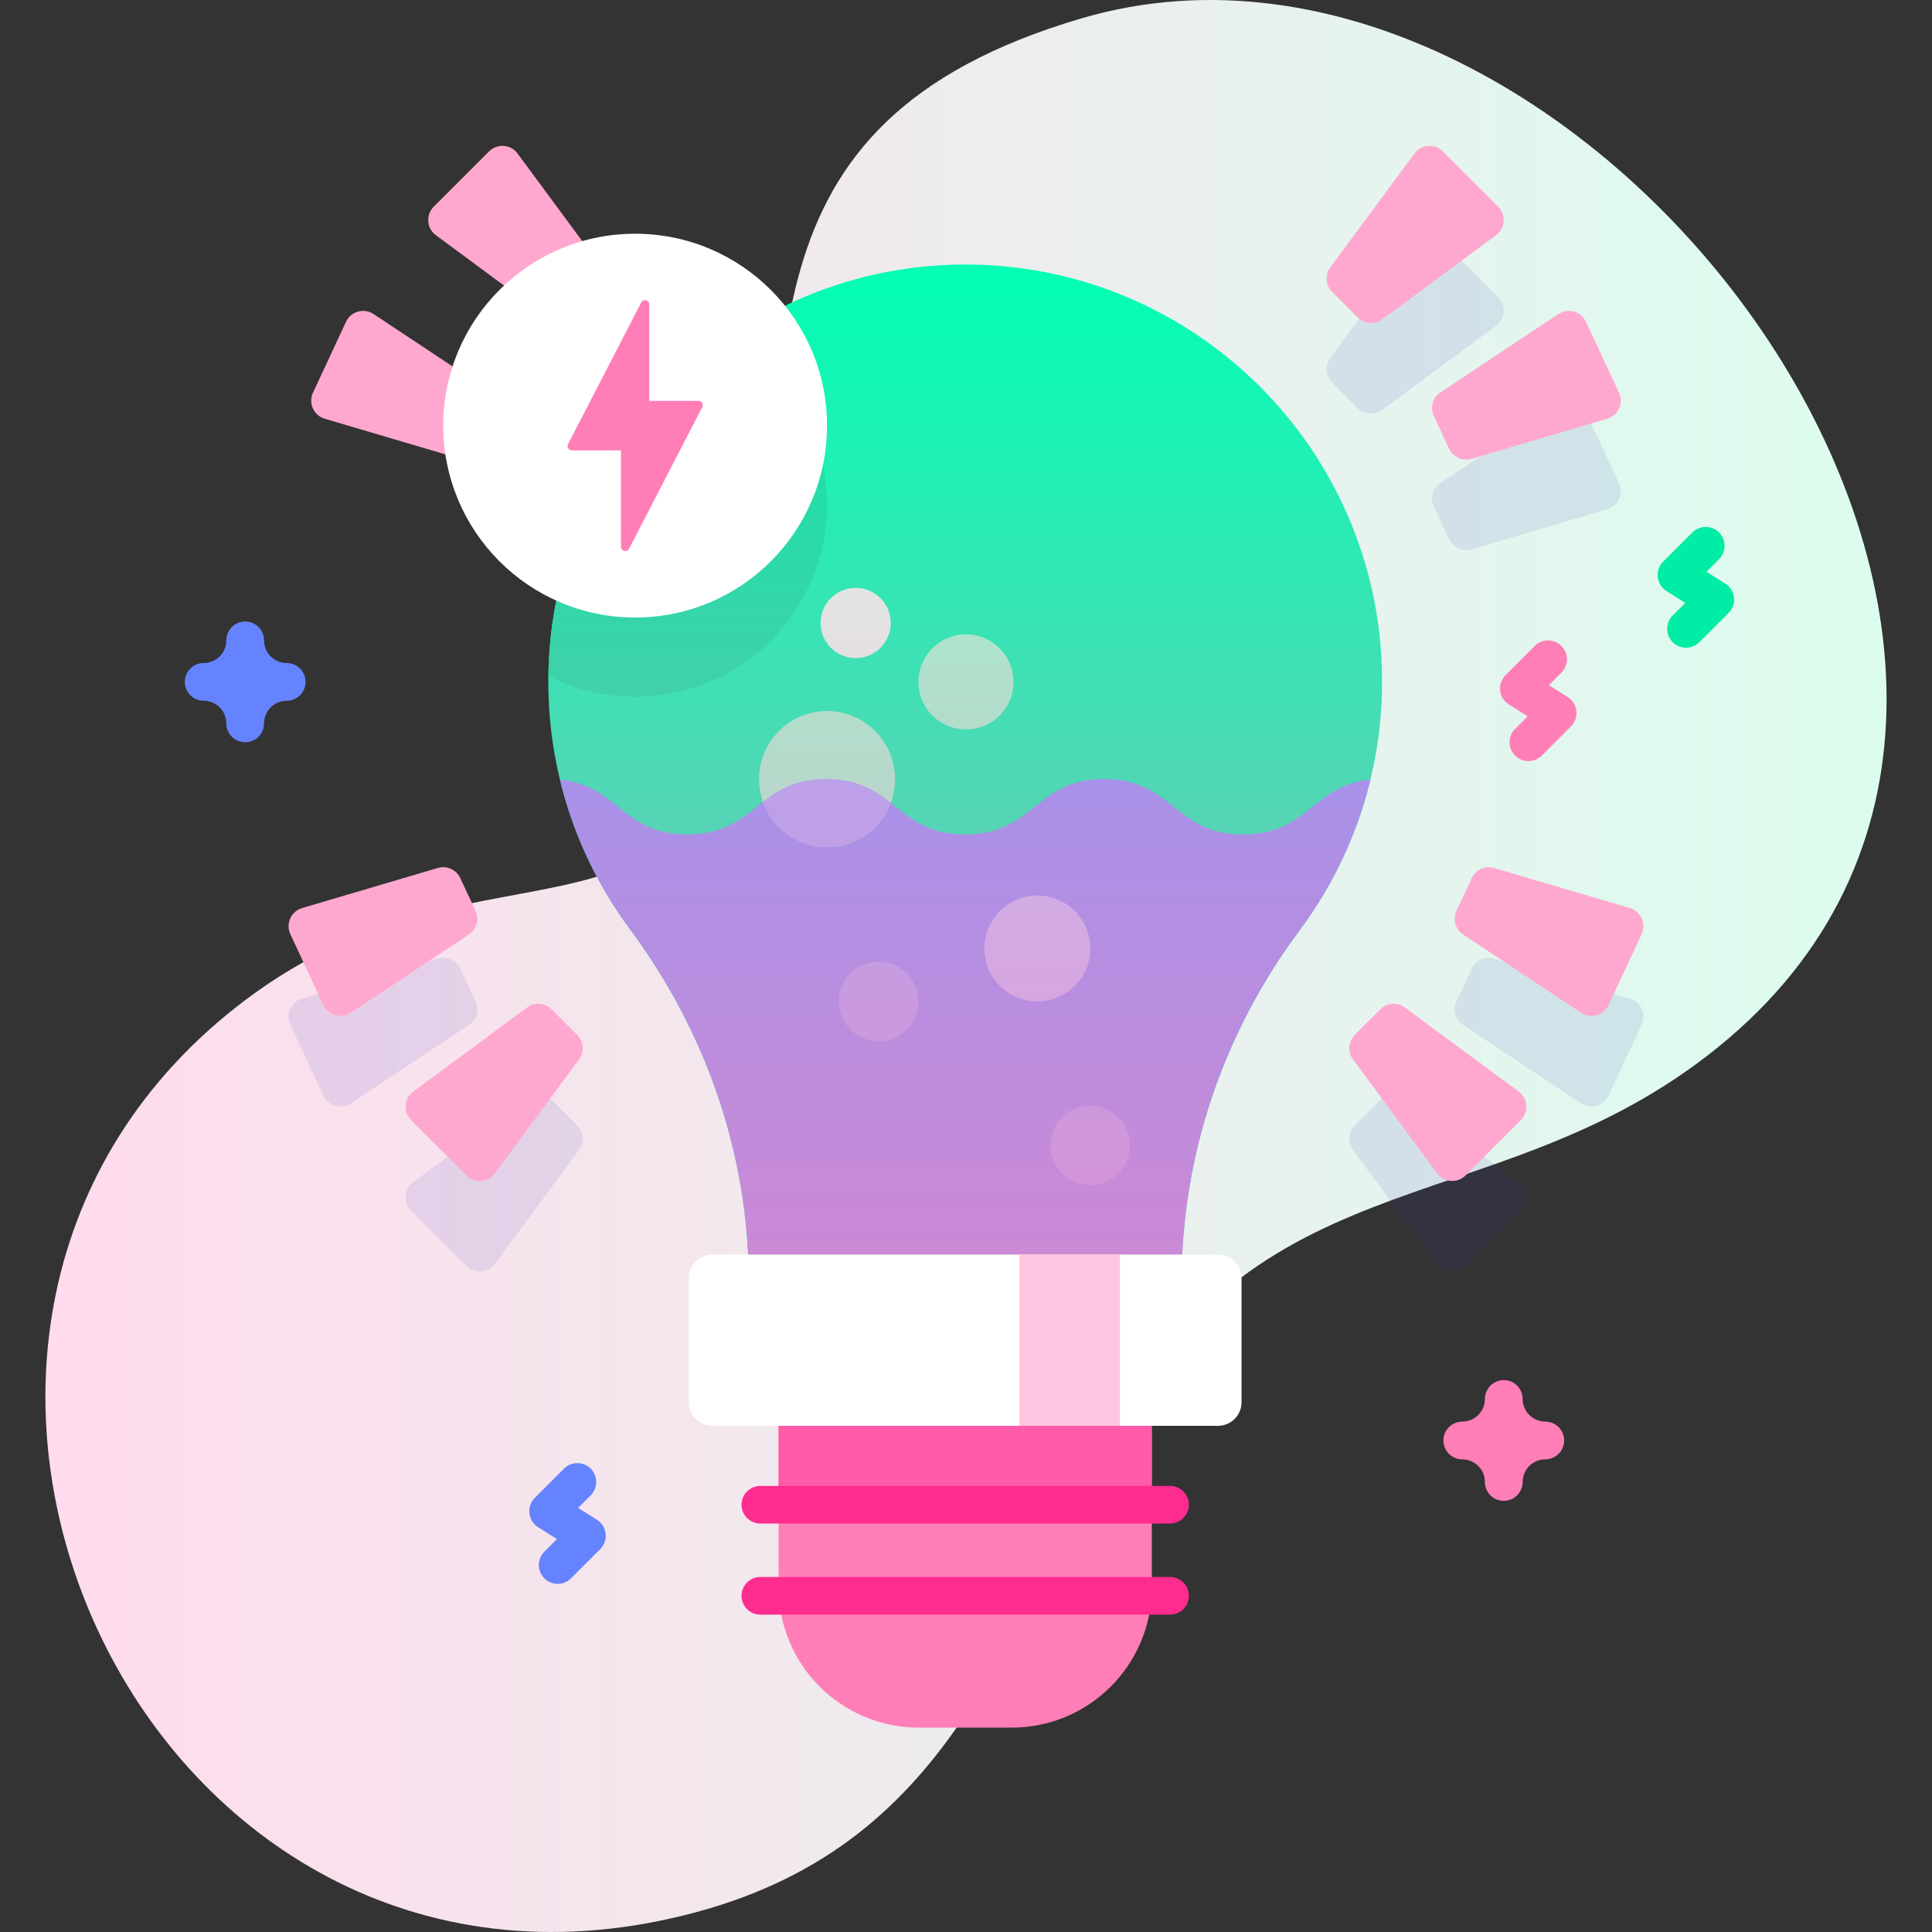 <svg id="Capa_1" enable-background="new 0 0 512 512" height="512" viewBox="0 0 512 512" width="512" xmlns="http://www.w3.org/2000/svg" xmlns:xlink="http://www.w3.org/1999/xlink"><rect x="0" y="0" width="512" height="512" fill="#333333" stroke="none"/><linearGradient id="SVGID_1_" gradientUnits="userSpaceOnUse" x1="12.034" x2="499.966" y1="256" y2="256"><stop offset="0" stop-color="#ffdbed"/><stop offset="1" stop-color="#dcfdee"/></linearGradient><linearGradient id="SVGID_2_" gradientUnits="userSpaceOnUse" x1="255.786" x2="255.786" y1="70.1" y2="339.662"><stop offset=".003" stop-color="#ff7eb8" stop-opacity="0"/><stop offset="1" stop-color="#ff7eb8" stop-opacity=".6"/></linearGradient><g><g><path d="m286.593 4.867c-94.351 27.746-75.427 93.585-85.98 166.539-13.171 91.052-70.095 44.365-135.496 93.538-113.054 85.001-30.931 272.636 109.468 244.14 74.552-15.131 89.786-70.095 120.193-128.824 39.333-75.973 104.558-55.26 163.066-104.857 118.655-100.582-37.403-309.897-171.251-270.536z" fill="url(#SVGID_1_)"/></g><g><g><g fill="#2626bc" opacity=".1"><path d="m402.487 313.282-30.176-22.287c-1.99-1.47-4.756-1.263-6.506.487l-6.766 6.766c-1.749 1.75-1.956 4.516-.486 6.506l22.287 30.176c1.816 2.459 5.396 2.727 7.557.565l14.655-14.655c2.162-2.162 1.894-5.741-.565-7.558z"/><path d="m431.943 264.646-35.979-10.622c-2.373-.701-4.902.44-5.947 2.682l-4.044 8.672c-1.046 2.243-.294 4.913 1.768 6.28l31.264 20.734c2.548 1.69 6.003.717 7.295-2.054l8.759-18.783c1.292-2.772-.184-6.044-3.116-6.909z"/><path d="m146.195 291.482c-1.75-1.75-4.516-1.957-6.506-.487l-30.176 22.287c-2.459 1.816-2.727 5.396-.565 7.557l14.655 14.655c2.162 2.162 5.741 1.894 7.558-.565l22.287-30.176c1.47-1.99 1.263-4.756-.486-6.506z"/><path d="m126.027 265.377-4.044-8.672c-1.046-2.242-3.574-3.383-5.947-2.682l-35.979 10.622c-2.932.866-4.408 4.137-3.116 6.908l8.759 18.783c1.292 2.771 4.747 3.744 7.295 2.054l31.264-20.734c2.062-1.366 2.814-4.036 1.768-6.279z"/><path d="m359.804 108.132c1.75 1.75 4.516 1.956 6.506.486l30.176-22.287c2.46-1.816 2.727-5.396.565-7.558l-14.655-14.655c-2.162-2.162-5.741-1.894-7.557.565l-22.287 30.177c-1.47 1.99-1.263 4.756.486 6.506z"/><path d="m379.973 134.236 4.044 8.672c1.046 2.242 3.574 3.383 5.947 2.682l35.979-10.622c2.932-.866 4.408-4.137 3.116-6.908l-8.759-18.783c-1.292-2.771-4.747-3.744-7.295-2.054l-31.264 20.734c-2.062 1.366-2.814 4.036-1.768 6.279z"/></g><g><g><path d="m268.088 457.842h-24.604c-20.517 0-37.149-16.632-37.149-37.149v-42.84h98.902v42.84c-.001 20.517-16.633 37.149-37.149 37.149z" fill="#ff7eb8"/><path d="m206.335 377.854h98.902v20.913h-98.902z" fill="#ff5ba8"/><path d="m366.257 180.572c0-61.535-50.313-111.32-112.046-110.461-61.042.85-110.186 51.851-108.872 112.884.51 23.701 8.485 45.563 21.667 63.331 20.086 27.074 31.439 59.624 31.439 93.335h114.68v-.006c0-33.604 11.158-66.15 31.255-93.082 13.742-18.414 21.877-41.258 21.877-66.001z" fill="#02ffb3"/><path d="m219.17 133.8c0 28.08-22.76 50.85-50.85 50.85-8.27 0-16.08-1.98-22.99-5.48.47-36.95 19.42-69.86 48.07-89.62 15.39 8.74 25.77 25.28 25.77 44.25z" fill="#01eca5"/><path d="m363.17 206.6c-3.54 14.69-10.03 28.23-18.79 39.97-10.05 13.47-17.86 28.34-23.16 44.04-5.3 15.71-8.09 32.25-8.09 49.05h-114.68c0-33.71-11.36-66.26-31.44-93.33-8.68-11.69-15.1-25.15-18.61-39.74 15.41 1.53 16.43 14.54 33.76 14.54 18.41 0 18.41-14.68 36.82-14.68s18.41 14.68 36.81 14.68c18.41 0 18.41-14.68 36.82-14.68s18.41 14.68 36.82 14.68c17.32 0 18.35-12.99 33.74-14.53z" fill="#8399fe"/></g><circle cx="219.173" cy="206.45" fill="#97ffd2" r="18.02"/><circle cx="232.851" cy="265.388" fill="#9fb0fe" r="10.544"/><ellipse cx="288.942" cy="303.399" fill="#9fb0fe" rx="10.544" ry="10.544" transform="matrix(.159 -.987 .987 .159 -56.489 540.498)"/><circle cx="274.905" cy="251.352" fill="#b7c5ff" r="14.037"/><circle cx="256" cy="180.708" fill="#97ffd2" r="12.604"/><circle cx="226.758" cy="165.101" fill="#dcfdee" r="9.302"/><path d="m236.06 212.74c-2.56 6.85-9.15 11.73-16.89 11.73-7.83 0-14.49-4.99-16.98-11.97 4.12-3.19 8.67-6.05 16.79-6.05 8.32 0 12.88 3 17.08 6.29z" fill="#9fb0fe"/><path d="m366.257 180.572c0-61.535-50.313-111.32-112.046-110.461-61.042.85-110.186 51.851-108.872 112.884.51 23.701 8.485 45.563 21.667 63.331 20.086 27.074 31.439 59.624 31.439 93.335h114.68v-.006c0-33.604 11.158-66.15 31.255-93.082 13.742-18.414 21.877-41.258 21.877-66.001z" fill="url(#SVGID_2_)"/><path d="m322.788 377.854h-134.005c-3.44 0-6.228-2.788-6.228-6.228v-32.922c0-3.44 2.788-6.228 6.228-6.228h134.005c3.44 0 6.228 2.788 6.228 6.228v32.922c0 3.44-2.788 6.228-6.228 6.228z" fill="#fff"/><path d="m270.172 332.476h26.626v45.378h-26.626z" fill="#ffc4df"/></g><g fill="#ffa8cf"><g><path d="m359.039 274.247 6.766-6.766c1.75-1.75 4.516-1.956 6.506-.486l30.176 22.287c2.459 1.816 2.727 5.396.565 7.557l-14.655 14.655c-2.162 2.162-5.741 1.894-7.558-.565l-22.287-30.176c-1.47-1.99-1.263-4.756.487-6.506z"/><path d="m385.973 241.377 4.044-8.672c1.046-2.242 3.574-3.383 5.947-2.682l35.979 10.622c2.933.866 4.408 4.137 3.116 6.908l-8.759 18.783c-1.292 2.771-4.747 3.744-7.295 2.054l-31.264-20.734c-2.062-1.366-2.814-4.036-1.768-6.279z"/></g><g><path d="m152.961 274.247-6.766-6.766c-1.75-1.75-4.516-1.956-6.506-.486l-30.176 22.287c-2.459 1.816-2.727 5.396-.565 7.557l14.655 14.655c2.162 2.162 5.741 1.894 7.558-.565l22.287-30.176c1.47-1.99 1.263-4.756-.487-6.506z"/><path d="m126.027 241.377-4.044-8.672c-1.046-2.242-3.574-3.383-5.947-2.682l-35.979 10.622c-2.933.866-4.408 4.137-3.116 6.908l8.759 18.783c1.292 2.771 4.747 3.744 7.295 2.054l31.264-20.734c2.062-1.366 2.814-4.036 1.768-6.279z"/></g></g><g fill="#ffa8cf"><g><path d="m158.961 77.366-6.766 6.766c-1.75 1.75-4.516 1.956-6.506.486l-30.176-22.287c-2.459-1.817-2.727-5.396-.565-7.557l14.655-14.655c2.162-2.162 5.741-1.894 7.557.565l22.287 30.176c1.471 1.99 1.264 4.756-.486 6.506z"/><path d="m132.027 110.236-4.044 8.672c-1.046 2.242-3.574 3.383-5.947 2.682l-35.979-10.622c-2.933-.866-4.408-4.137-3.116-6.908l8.759-18.784c1.292-2.771 4.747-3.744 7.295-2.054l31.264 20.734c2.062 1.367 2.814 4.037 1.768 6.28z"/></g><g><path d="m353.039 77.366 6.766 6.766c1.75 1.75 4.516 1.956 6.506.486l30.176-22.287c2.459-1.817 2.727-5.396.565-7.557l-14.655-14.655c-2.162-2.162-5.741-1.894-7.558.565l-22.287 30.176c-1.47 1.99-1.263 4.756.487 6.506z"/><path d="m379.973 110.236 4.044 8.672c1.046 2.242 3.574 3.383 5.947 2.682l35.979-10.622c2.933-.866 4.408-4.137 3.116-6.908l-8.759-18.784c-1.292-2.771-4.747-3.744-7.295-2.054l-31.264 20.734c-2.062 1.367-2.814 4.037-1.768 6.28z"/></g></g><g><circle cx="168.32" cy="112.795" fill="#fff" r="50.853"/><path d="m185.102 106.232h-13.031v-25.546c0-1.191-1.6-1.58-2.146-.522l-19.396 37.536c-.391.757.158 1.658 1.01 1.658h13.03v25.546c0 1.191 1.6 1.58 2.146.522l19.396-37.536c.391-.756-.158-1.658-1.009-1.658z" fill="#ff7eb8"/><g fill="#fe2c8f"><path d="m201.334 403.75h108.902c2.678-.095 4.824-2.281 4.824-4.982s-2.146-4.888-4.824-4.982h-108.902c-2.678.095-4.824 2.281-4.824 4.982s2.147 4.887 4.824 4.982z"/><path d="m310.236 417.911h-108.902c-2.678.095-4.824 2.281-4.824 4.982 0 2.761 2.239 5 5 5h108.55c2.762 0 5-2.239 5-5 0-2.701-2.145-4.887-4.824-4.982z"/></g></g></g><path d="m64.976 196.708c-2.761 0-5-2.239-5-5 0-3.309-2.691-6-6-6-2.761 0-5-2.239-5-5s2.239-5 5-5c3.309 0 6-2.691 6-6 0-2.761 2.239-5 5-5s5 2.239 5 5c0 3.309 2.691 6 6 6 2.761 0 5 2.239 5 5s-2.239 5-5 5c-3.309 0-6 2.691-6 6 0 2.762-2.239 5-5 5z" fill="#6583fe"/><path d="m398.517 397.742c-2.762 0-5-2.239-5-5 0-3.309-2.691-6-6-6-2.762 0-5-2.239-5-5s2.238-5 5-5c3.309 0 6-2.692 6-6.001 0-2.761 2.238-5 5-5s5 2.239 5 5c0 3.309 2.691 6.001 6 6.001 2.762 0 5 2.239 5 5s-2.238 5-5 5c-3.309 0-6 2.691-6 6 0 2.761-2.239 5-5 5z" fill="#ff7eb8"/><path d="m446.817 171.648c-1.279 0-2.56-.488-3.535-1.464-1.953-1.953-1.953-5.119 0-7.071l3.327-3.328-5.002-3.172c-1.282-.813-2.125-2.165-2.292-3.673-.167-1.509.361-3.012 1.435-4.085l7.742-7.742c1.951-1.952 5.119-1.952 7.07 0 1.953 1.953 1.953 5.119 0 7.071l-3.327 3.327 5.002 3.172c1.282.813 2.125 2.165 2.292 3.673.167 1.509-.36 3.012-1.435 4.085l-7.742 7.742c-.975.977-2.255 1.465-3.535 1.465z" fill="#01eca5"/><path d="m147.796 419.742c-1.28 0-2.559-.488-3.536-1.464-1.953-1.953-1.953-5.118 0-7.071l3.328-3.328-5.003-3.173c-1.282-.813-2.125-2.164-2.292-3.673s.361-3.012 1.434-4.085l7.742-7.742c1.954-1.952 5.119-1.951 7.071 0 1.953 1.953 1.953 5.119 0 7.071l-3.328 3.328 5.002 3.172c1.282.813 2.124 2.164 2.292 3.673.167 1.509-.361 3.011-1.434 4.085l-7.742 7.742c-.975.977-2.254 1.465-3.534 1.465z" fill="#6583fe"/><path d="m405.049 201.708c-1.279 0-2.56-.488-3.535-1.464-1.953-1.953-1.953-5.119 0-7.071l3.327-3.328-5.002-3.172c-1.282-.813-2.125-2.165-2.292-3.673-.167-1.509.361-3.012 1.434-4.085l7.742-7.742c1.951-1.952 5.118-1.952 7.071 0 1.952 1.953 1.952 5.119-.001 7.071l-3.327 3.327 5.002 3.172c1.282.813 2.125 2.165 2.292 3.673.167 1.509-.361 3.012-1.434 4.085l-7.742 7.742c-.976.977-2.256 1.465-3.535 1.465z" fill="#ff7eb8"/></g></g></svg>